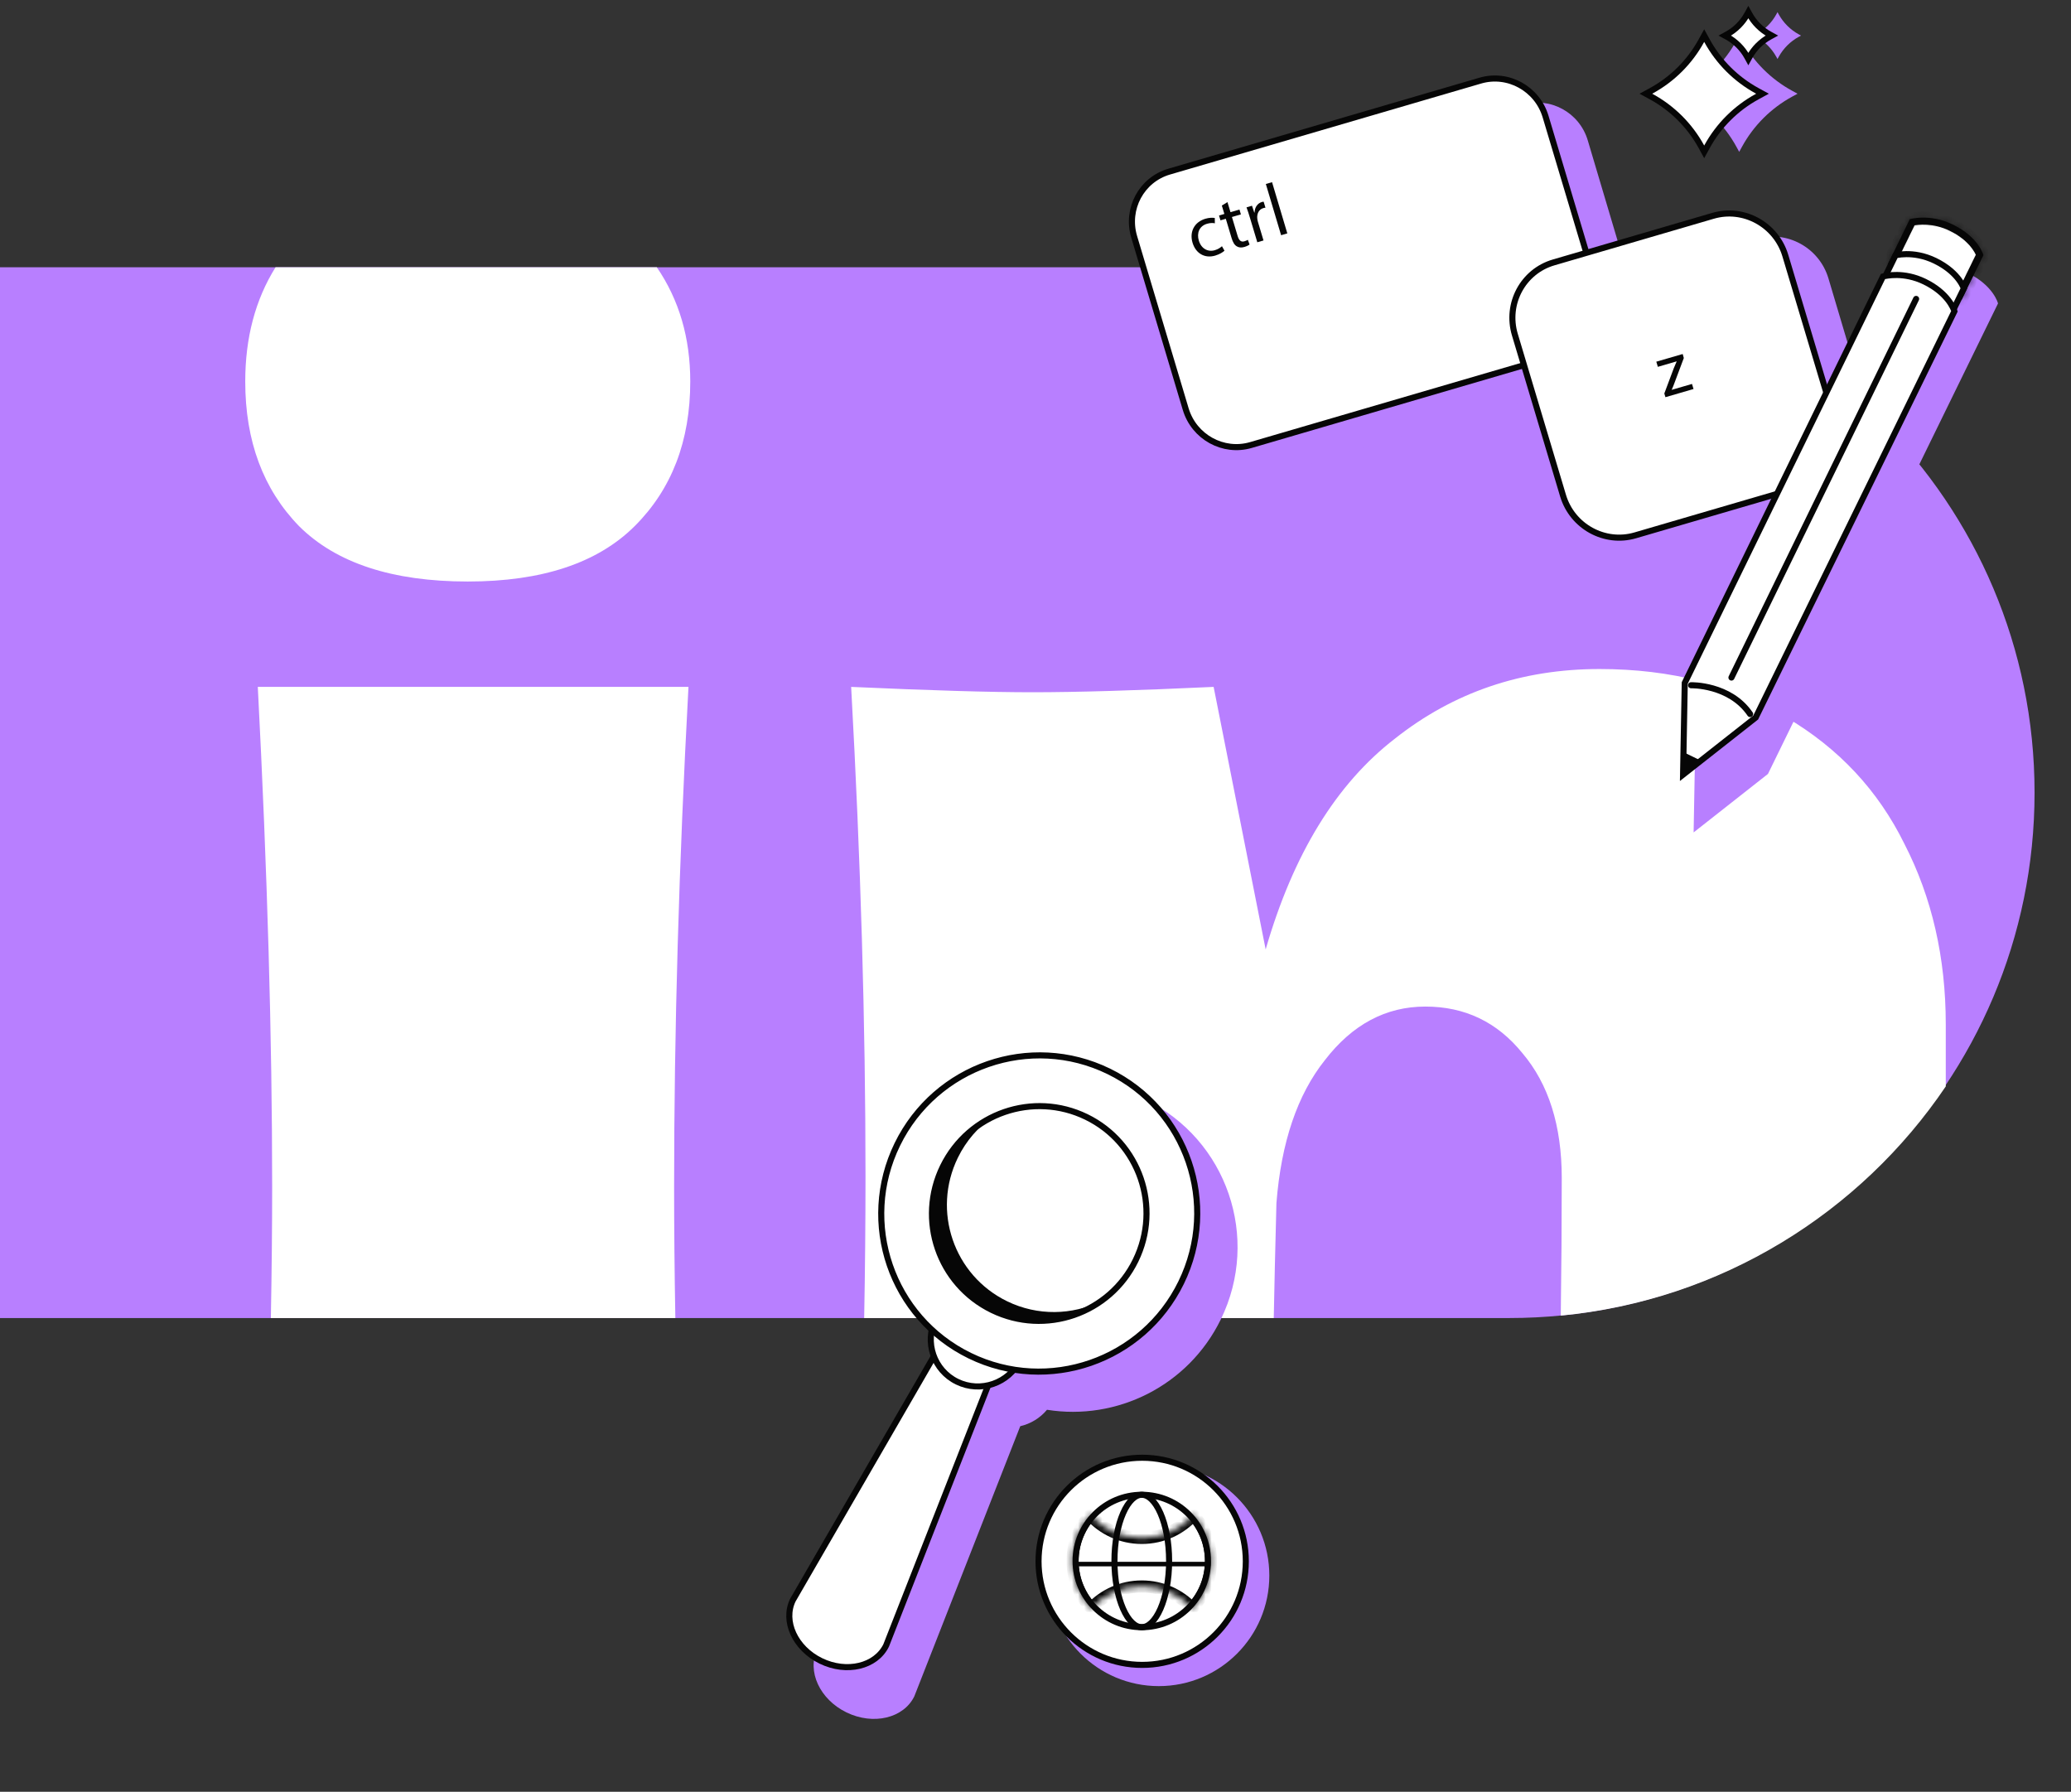 <svg width="341" height="295" viewBox="0 0 341 295" fill="none" xmlns="http://www.w3.org/2000/svg">
<rect x="0" y="0" width="341" height="295" fill="#333333" stroke="none"/>
<path d="M0 44H248.5C296.273 44 335 82.727 335 130.5V130.5C335 178.273 296.273 217 248.5 217H0V44Z" fill="#B87FFF"/>
<path fill-rule="evenodd" clip-rule="evenodd" d="M49.244 86.626C55.35 92.702 64.608 95.741 77.018 95.741C89.23 95.741 98.39 92.702 104.496 86.626C110.602 80.549 113.655 72.61 113.655 62.809C113.655 55.625 111.818 49.355 108.144 44L45.372 44C42.044 49.331 40.38 55.601 40.38 62.809C40.38 72.61 43.334 80.549 49.244 86.626ZM111.199 217H44.598C44.74 209.237 44.812 202.043 44.812 195.418C44.812 170.915 44.024 143.472 42.448 113.089H113.36C111.784 142.296 110.996 169.739 110.996 195.418C110.996 202.17 111.064 209.364 111.199 217ZM209.731 217H142.29C142.436 209.073 142.509 201.29 142.509 193.654C142.509 168.563 141.722 141.708 140.146 113.089C153.146 113.677 163.094 113.971 169.988 113.971C177.276 113.971 187.223 113.677 199.83 113.089L208.398 156.311C212.929 140.63 220.02 129.064 229.672 121.616C239.324 113.971 250.551 110.148 263.355 110.148C275.174 110.148 285.416 112.795 294.083 118.087C302.75 123.184 309.251 130.143 313.584 138.964C318.115 147.784 320.38 157.684 320.38 168.661V178.867C306.298 199.708 283.373 214.082 256.988 216.604C257.096 208.846 257.15 201.294 257.15 193.948C257.15 185.323 254.983 178.462 250.65 173.365C246.513 168.269 241.195 165.72 234.695 165.72C228.195 165.72 222.679 168.661 218.149 174.541C213.618 180.226 210.959 188.067 210.171 198.064C209.976 205.43 209.83 211.742 209.731 217Z" fill="white"/>
<path d="M172.394 232.102C183.849 233.945 195.649 228.208 201.015 217.218C207.575 203.785 202.027 187.603 188.622 181.072C175.217 174.542 159.035 180.137 152.475 193.571C147.111 204.556 149.847 217.38 158.354 225.262C158.017 226.812 158.154 228.398 158.697 229.831L134.582 271.507C132.82 275.116 134.965 279.78 139.374 281.928C143.783 284.076 148.783 282.893 150.546 279.284L167.989 234.809C169.69 234.415 171.242 233.481 172.394 232.102Z" fill="#B87FFF"/>
<path d="M135.164 273.45C130.924 271.384 128.861 266.897 130.554 263.428L155.895 219.628C157.588 216.159 159.097 213.674 163.337 215.74C167.576 217.806 166.026 220.449 164.332 223.918L145.909 270.905C144.208 274.376 139.399 275.514 135.164 273.45Z" fill="white" stroke="#060606" stroke-miterlimit="10"/>
<path d="M157.603 227.485C161.452 229.359 166.098 227.753 167.981 223.897C169.864 220.041 168.271 215.396 164.423 213.522C160.575 211.647 155.929 213.253 154.045 217.109C152.162 220.965 153.755 225.611 157.603 227.485Z" fill="white" stroke="#060606" stroke-miterlimit="10"/>
<path d="M159.683 223.199C172.585 229.484 188.164 224.098 194.478 211.169C200.792 198.241 195.451 182.665 182.548 176.38C169.645 170.095 154.067 175.481 147.752 188.41C141.438 201.339 146.78 216.914 159.683 223.199Z" fill="white" stroke="#060606" stroke-miterlimit="10"/>
<path d="M163.352 215.686C172.114 219.953 182.692 216.296 186.979 207.517C191.266 198.738 187.64 188.162 178.878 183.894C170.117 179.627 159.539 183.284 155.251 192.063C150.964 200.842 154.591 211.418 163.352 215.686Z" fill="white" stroke="#060606" stroke-miterlimit="10"/>
<path d="M165.816 214.233C157.053 209.964 153.426 199.388 157.714 190.607C159.077 187.816 161.074 185.547 163.452 183.88C160.006 185.55 157.068 188.339 155.255 192.051C150.967 200.832 154.594 211.408 163.357 215.677C169.335 218.589 176.155 217.809 181.248 214.235C176.538 216.517 170.875 216.697 165.816 214.233Z" fill="#060606"/>
<circle cx="190.8" cy="259.4" r="18.2" fill="#B87FFF"/>
<ellipse cx="188.065" cy="257.053" rx="17.065" ry="17.053" fill="white" stroke="#060606"/>
<mask id="path-11-inside-1_268_2047" fill="white">
<path fill-rule="evenodd" clip-rule="evenodd" d="M188 253.2C191.377 253.2 194.41 251.732 196.497 249.4C198.303 251.417 199.4 254.08 199.4 257C199.4 260.017 198.228 262.761 196.314 264.8C194.235 262.584 191.279 261.2 188 261.2C184.722 261.2 181.766 262.584 179.686 264.8C177.773 262.761 176.6 260.017 176.6 257C176.6 254.08 177.698 251.417 179.503 249.4C181.591 251.732 184.624 253.2 188 253.2Z"/>
</mask>
<path d="M196.497 249.4L197.243 248.733L196.497 247.9L195.752 248.733L196.497 249.4ZM196.314 264.8L195.585 265.484L196.314 266.261L197.044 265.484L196.314 264.8ZM179.686 264.8L178.957 265.484L179.686 266.261L180.415 265.484L179.686 264.8ZM179.503 249.4L180.248 248.733L179.503 247.9L178.758 248.733L179.503 249.4ZM195.752 248.733C193.847 250.862 191.08 252.2 188 252.2V254.2C191.673 254.2 194.973 252.602 197.243 250.067L195.752 248.733ZM200.4 257C200.4 253.825 199.206 250.926 197.243 248.733L195.752 250.067C197.4 251.907 198.4 254.336 198.4 257H200.4ZM197.044 265.484C199.124 263.267 200.4 260.281 200.4 257H198.4C198.4 259.753 197.332 262.254 195.585 264.116L197.044 265.484ZM188 262.2C190.992 262.2 193.687 263.461 195.585 265.484L197.044 264.116C194.783 261.707 191.567 260.2 188 260.2V262.2ZM180.415 265.484C182.314 263.461 185.009 262.2 188 262.2V260.2C184.434 260.2 181.218 261.707 178.957 264.116L180.415 265.484ZM175.6 257C175.6 260.281 176.876 263.267 178.957 265.484L180.415 264.116C178.669 262.254 177.6 259.753 177.6 257H175.6ZM178.758 248.733C176.795 250.926 175.6 253.825 175.6 257H177.6C177.6 254.336 178.601 251.907 180.248 250.067L178.758 248.733ZM188 252.2C184.92 252.2 182.154 250.862 180.248 248.733L178.758 250.067C181.027 252.602 184.328 254.2 188 254.2V252.2Z" fill="#060606" mask="url(#path-11-inside-1_268_2047)"/>
<circle cx="188" cy="257" r="10.9" stroke="#060606"/>
<path d="M192.5 257C192.5 260.095 191.949 262.874 191.078 264.86C190.642 265.854 190.136 266.627 189.599 267.144C189.065 267.659 188.525 267.9 188 267.9C187.475 267.9 186.935 267.659 186.401 267.144C185.864 266.627 185.358 265.854 184.922 264.86C184.051 262.874 183.5 260.095 183.5 257C183.5 253.904 184.051 251.126 184.922 249.14C185.358 248.146 185.864 247.373 186.401 246.856C186.935 246.341 187.475 246.1 188 246.1C188.525 246.1 189.065 246.341 189.599 246.856C190.136 247.373 190.642 248.146 191.078 249.14C191.949 251.126 192.5 253.904 192.5 257Z" stroke="#060606"/>
<rect x="176.961" y="257.137" width="22.353" height="0.745" fill="#060606"/>
<path fill-rule="evenodd" clip-rule="evenodd" d="M257.875 63.906L212.697 77.201C208.133 78.544 203.327 75.921 201.964 71.335L193.563 43.078C192.201 38.497 194.795 33.691 199.363 32.347L250.699 17.24C255.263 15.897 260.069 18.52 261.432 23.106L268.101 45.536L289.166 39.338C294.225 37.849 299.553 40.76 301.062 45.837L308.919 72.261C310.433 77.337 307.554 82.662 302.491 84.151L276.162 91.898C271.103 93.386 265.776 90.476 264.266 85.399L257.875 63.906Z" fill="#B87FFF"/>
<path d="M257.21 58.284L205.974 73.268C201.419 74.6 196.609 71.955 195.232 67.353L186.749 38.997C185.372 34.395 187.949 29.589 192.508 28.256L243.744 13.272C248.299 11.94 253.109 14.585 254.486 19.187L262.97 47.547C264.342 52.147 261.765 56.952 257.21 58.284Z" fill="white" stroke="#060606" stroke-miterlimit="10"/>
<path d="M295.513 80.463L269.256 88.139C264.211 89.614 258.883 86.681 257.36 81.59L249.431 55.096C247.907 50.006 250.764 44.68 255.809 43.206L282.066 35.529C287.111 34.054 292.439 36.987 293.962 42.078L301.891 68.572C303.418 73.661 300.562 78.987 295.513 80.463Z" fill="white" stroke="#060606" stroke-miterlimit="10"/>
<path d="M201.616 41.275C201.388 41.496 200.845 41.862 200.08 42.085C198.362 42.584 196.889 41.728 196.358 39.963C195.823 38.185 196.636 36.547 198.496 36.006C199.108 35.828 199.696 35.826 200.021 35.887L200.03 36.766C199.739 36.695 199.312 36.677 198.747 36.841C197.44 37.221 197.029 38.405 197.391 39.61C197.793 40.947 198.888 41.523 200.017 41.195C200.606 41.023 200.948 40.755 201.202 40.538L201.616 41.275Z" fill="#060606"/>
<path d="M202.108 33.275L202.605 34.93L204.082 34.499L204.322 35.297L202.844 35.727L203.777 38.835C203.992 39.55 204.313 39.897 204.887 39.729C205.157 39.651 205.346 39.557 205.464 39.483L205.747 40.256C205.572 40.397 205.274 40.549 204.875 40.665C204.394 40.805 203.961 40.763 203.629 40.549C203.242 40.325 202.983 39.844 202.779 39.165L201.836 36.021L200.956 36.278L200.717 35.48L201.596 35.224L201.181 33.842L202.108 33.275Z" fill="#060606"/>
<path d="M205.831 35.921C205.627 35.242 205.44 34.662 205.244 34.136L206.147 33.873L206.522 34.995L206.569 34.981C206.595 34.131 207.07 33.462 207.762 33.26C207.88 33.226 207.965 33.214 208.066 33.211L208.363 34.199C208.251 34.206 208.141 34.225 208.001 34.266C207.273 34.478 206.925 35.188 207.02 36.015C207.04 36.165 207.066 36.339 207.12 36.517L208.043 39.59L207.022 39.887L205.831 35.921V35.921Z" fill="#060606"/>
<path d="M208.427 30.292L209.449 29.992L211.963 38.425L210.941 38.725L208.427 30.292Z" fill="#060606"/>
<path d="M274.037 64.784L275.592 60.632C275.746 60.25 275.899 59.907 276.065 59.521L276.057 59.497L272.973 60.395L272.718 59.547L277.062 58.284L277.248 58.944L275.714 63.037C275.575 63.428 275.426 63.783 275.257 64.157L275.264 64.18L278.596 63.212L278.847 64.047L274.22 65.393L274.037 64.784V64.784Z" fill="#060606"/>
<path d="M316.952 44.087L279.146 121.59L278.862 137.049L291.102 127.42L328.984 49.955C328.984 49.955 328.26 47.018 323.986 44.934C320.172 43.077 316.952 44.087 316.952 44.087Z" fill="#B87FFF"/>
<path d="M311.728 43.159L314.901 36.654C315.72 36.482 318.306 36.117 321.247 37.551C324.565 39.169 325.619 41.298 325.878 41.964L322.68 48.499L311.728 43.159Z" fill="white" stroke="#060606"/>
<mask id="path-26-inside-2_268_2047" fill="white">
<path d="M321.399 37.24C325.07 39.03 326.076 41.462 326.253 41.983L322.839 48.959L311.267 43.317L314.664 36.353C315.282 36.203 318.131 35.647 321.399 37.24ZM321.534 36.964C317.688 35.088 314.447 36.093 314.447 36.093L310.853 43.46L322.981 49.373L326.584 42.011C326.584 42.011 325.845 39.065 321.534 36.964Z"/>
</mask>
<path d="M321.399 37.24C325.07 39.03 326.076 41.462 326.253 41.983L322.839 48.959L311.267 43.317L314.664 36.353C315.282 36.203 318.131 35.647 321.399 37.24ZM321.534 36.964C317.688 35.088 314.447 36.093 314.447 36.093L310.853 43.46L322.981 49.373L326.584 42.011C326.584 42.011 325.845 39.065 321.534 36.964Z" fill="#060606"/>
<path d="M326.253 41.983L327.151 42.422L327.332 42.052L327.2 41.661L326.253 41.983ZM322.839 48.959L322.401 49.858L323.298 50.295L323.737 49.398L322.839 48.959ZM311.267 43.317L310.368 42.878L309.93 43.777L310.828 44.215L311.267 43.317ZM314.664 36.353L314.428 35.382L313.971 35.493L313.765 35.915L314.664 36.353ZM314.447 36.093L314.151 35.138L313.738 35.266L313.548 35.655L314.447 36.093ZM310.853 43.46L309.954 43.022L309.515 43.921L310.414 44.359L310.853 43.46ZM322.981 49.373L322.543 50.272L323.44 50.71L323.879 49.813L322.981 49.373ZM326.584 42.011L327.482 42.45L327.482 42.449L326.584 42.011ZM320.961 38.139C324.346 39.789 325.197 41.983 325.306 42.304L327.2 41.661C326.956 40.942 325.795 38.27 321.838 36.341L320.961 38.139ZM325.355 41.543L321.941 48.52L323.737 49.398L327.151 42.422L325.355 41.543ZM323.277 48.06L311.705 42.418L310.828 44.215L322.401 49.858L323.277 48.06ZM312.166 43.755L315.563 36.791L313.765 35.915L310.368 42.878L312.166 43.755ZM314.901 37.325C315.402 37.203 317.986 36.688 320.961 38.139L321.838 36.341C318.277 34.605 315.161 35.203 314.428 35.382L314.901 37.325ZM321.973 36.065C319.883 35.046 317.951 34.807 316.535 34.825C315.828 34.834 315.248 34.908 314.838 34.981C314.633 35.018 314.469 35.054 314.353 35.083C314.295 35.097 314.249 35.11 314.215 35.119C314.198 35.124 314.184 35.128 314.173 35.131C314.168 35.133 314.163 35.134 314.16 35.135C314.158 35.136 314.156 35.136 314.155 35.137C314.154 35.137 314.153 35.137 314.153 35.138C314.152 35.138 314.152 35.138 314.152 35.138C314.151 35.138 314.151 35.138 314.447 36.093C314.743 37.048 314.743 37.048 314.742 37.048C314.742 37.048 314.742 37.049 314.741 37.049C314.741 37.049 314.741 37.049 314.74 37.049C314.74 37.049 314.739 37.049 314.739 37.049C314.738 37.05 314.738 37.05 314.739 37.049C314.741 37.049 314.746 37.047 314.753 37.045C314.769 37.041 314.796 37.034 314.834 37.024C314.91 37.005 315.03 36.978 315.189 36.95C315.507 36.893 315.977 36.833 316.561 36.825C317.728 36.81 319.339 37.006 321.096 37.862L321.973 36.065ZM313.548 35.655L309.954 43.022L311.751 43.898L315.346 36.531L313.548 35.655ZM310.414 44.359L322.543 50.272L323.419 48.475L311.291 42.561L310.414 44.359ZM323.879 49.813L327.482 42.45L325.685 41.571L322.083 48.934L323.879 49.813ZM326.584 42.011C327.554 41.767 327.553 41.767 327.553 41.766C327.553 41.766 327.553 41.765 327.553 41.765C327.553 41.764 327.553 41.763 327.552 41.762C327.552 41.76 327.551 41.758 327.551 41.756C327.55 41.751 327.548 41.746 327.547 41.74C327.543 41.728 327.539 41.714 327.534 41.696C327.524 41.661 327.51 41.615 327.491 41.56C327.453 41.448 327.397 41.297 327.315 41.113C327.153 40.746 326.892 40.25 326.485 39.689C325.668 38.561 324.28 37.19 321.973 36.065L321.096 37.862C323.099 38.839 324.235 39.992 324.865 40.862C325.182 41.299 325.375 41.671 325.486 41.922C325.542 42.047 325.576 42.142 325.596 42.2C325.606 42.229 325.612 42.249 325.614 42.258C325.616 42.263 325.616 42.265 325.616 42.264C325.616 42.264 325.616 42.263 325.615 42.261C325.615 42.26 325.615 42.259 325.615 42.258C325.614 42.257 325.614 42.257 325.614 42.256C325.614 42.256 325.614 42.255 325.614 42.255C325.614 42.255 325.613 42.254 326.584 42.011Z" fill="#060606" mask="url(#path-26-inside-2_268_2047)"/>
<path d="M320.089 54.164L308.859 48.688L312.108 42.029C312.187 42.011 312.289 41.99 312.411 41.969C312.751 41.909 313.248 41.847 313.862 41.841C315.089 41.829 316.78 42.039 318.621 42.935C320.701 43.949 321.902 45.154 322.581 46.085C322.921 46.552 323.132 46.953 323.256 47.232C323.301 47.332 323.334 47.416 323.358 47.481L320.089 54.164ZM311.905 42.08C311.905 42.08 311.905 42.08 311.905 42.08L311.905 42.08Z" fill="white" stroke="#060606"/>
<path d="M277.403 112.436L310.045 45.52C310.508 45.397 313.48 44.706 316.904 46.376C320.748 48.251 321.683 50.846 321.806 51.245L289.083 118.132L277.125 127.539L277.403 112.436Z" fill="white" stroke="#060606"/>
<path d="M276.876 128.004L276.956 123.719L280.183 125.292L276.876 128.004Z" fill="#060606"/>
<path d="M278.437 112.817C278.437 112.817 284.813 112.643 288.165 117.561" stroke="#060606" stroke-miterlimit="10" stroke-linecap="round" stroke-linejoin="round"/>
<path d="M285.091 111.553L315.498 49.211" stroke="#060606" stroke-miterlimit="10" stroke-linecap="round"/>
<path d="M285.893 6.723L286.368 5.857L286.843 6.723C288.749 10.198 291.616 13.055 295.103 14.956L295.972 15.429L295.103 15.902C291.616 17.802 288.749 20.659 286.843 24.134L286.368 25L285.893 24.134C283.986 20.659 281.119 17.802 277.632 15.902L276.764 15.429L277.632 14.956C281.118 13.055 283.985 10.198 285.893 6.723Z" fill="#B87FFF"/>
<path d="M292.484 2.348L292.676 2L292.867 2.348C293.635 3.748 294.791 4.9 296.197 5.667L296.546 5.858L296.197 6.048C294.792 6.814 293.636 7.965 292.867 9.367L292.676 9.715L292.484 9.367C291.716 7.967 290.56 6.815 289.154 6.048L288.805 5.858L289.154 5.667C290.56 4.901 291.716 3.75 292.484 2.348Z" fill="#B87FFF"/>
<path d="M280.129 6.723L280.604 5.857L281.079 6.723C282.985 10.198 285.853 13.055 289.34 14.956L290.208 15.429L289.34 15.902C285.853 17.802 282.985 20.659 281.079 24.134L280.604 25L280.129 24.134C278.223 20.659 275.355 17.802 271.869 15.902L271 15.429L271.869 14.956C275.355 13.055 278.223 10.198 280.129 6.723Z" fill="white" stroke="#060606" stroke-miterlimit="10"/>
<path d="M287.681 2.348L287.872 2L288.064 2.348C288.832 3.748 289.988 4.9 291.394 5.667L291.743 5.858L291.394 6.048C289.989 6.814 288.833 7.965 288.064 9.367L287.872 9.715L287.681 9.367C286.913 7.967 285.757 6.815 284.351 6.048L284.002 5.858L284.351 5.667C285.756 4.901 286.912 3.75 287.681 2.348Z" fill="white" stroke="#060606" stroke-miterlimit="10"/>
</svg>
